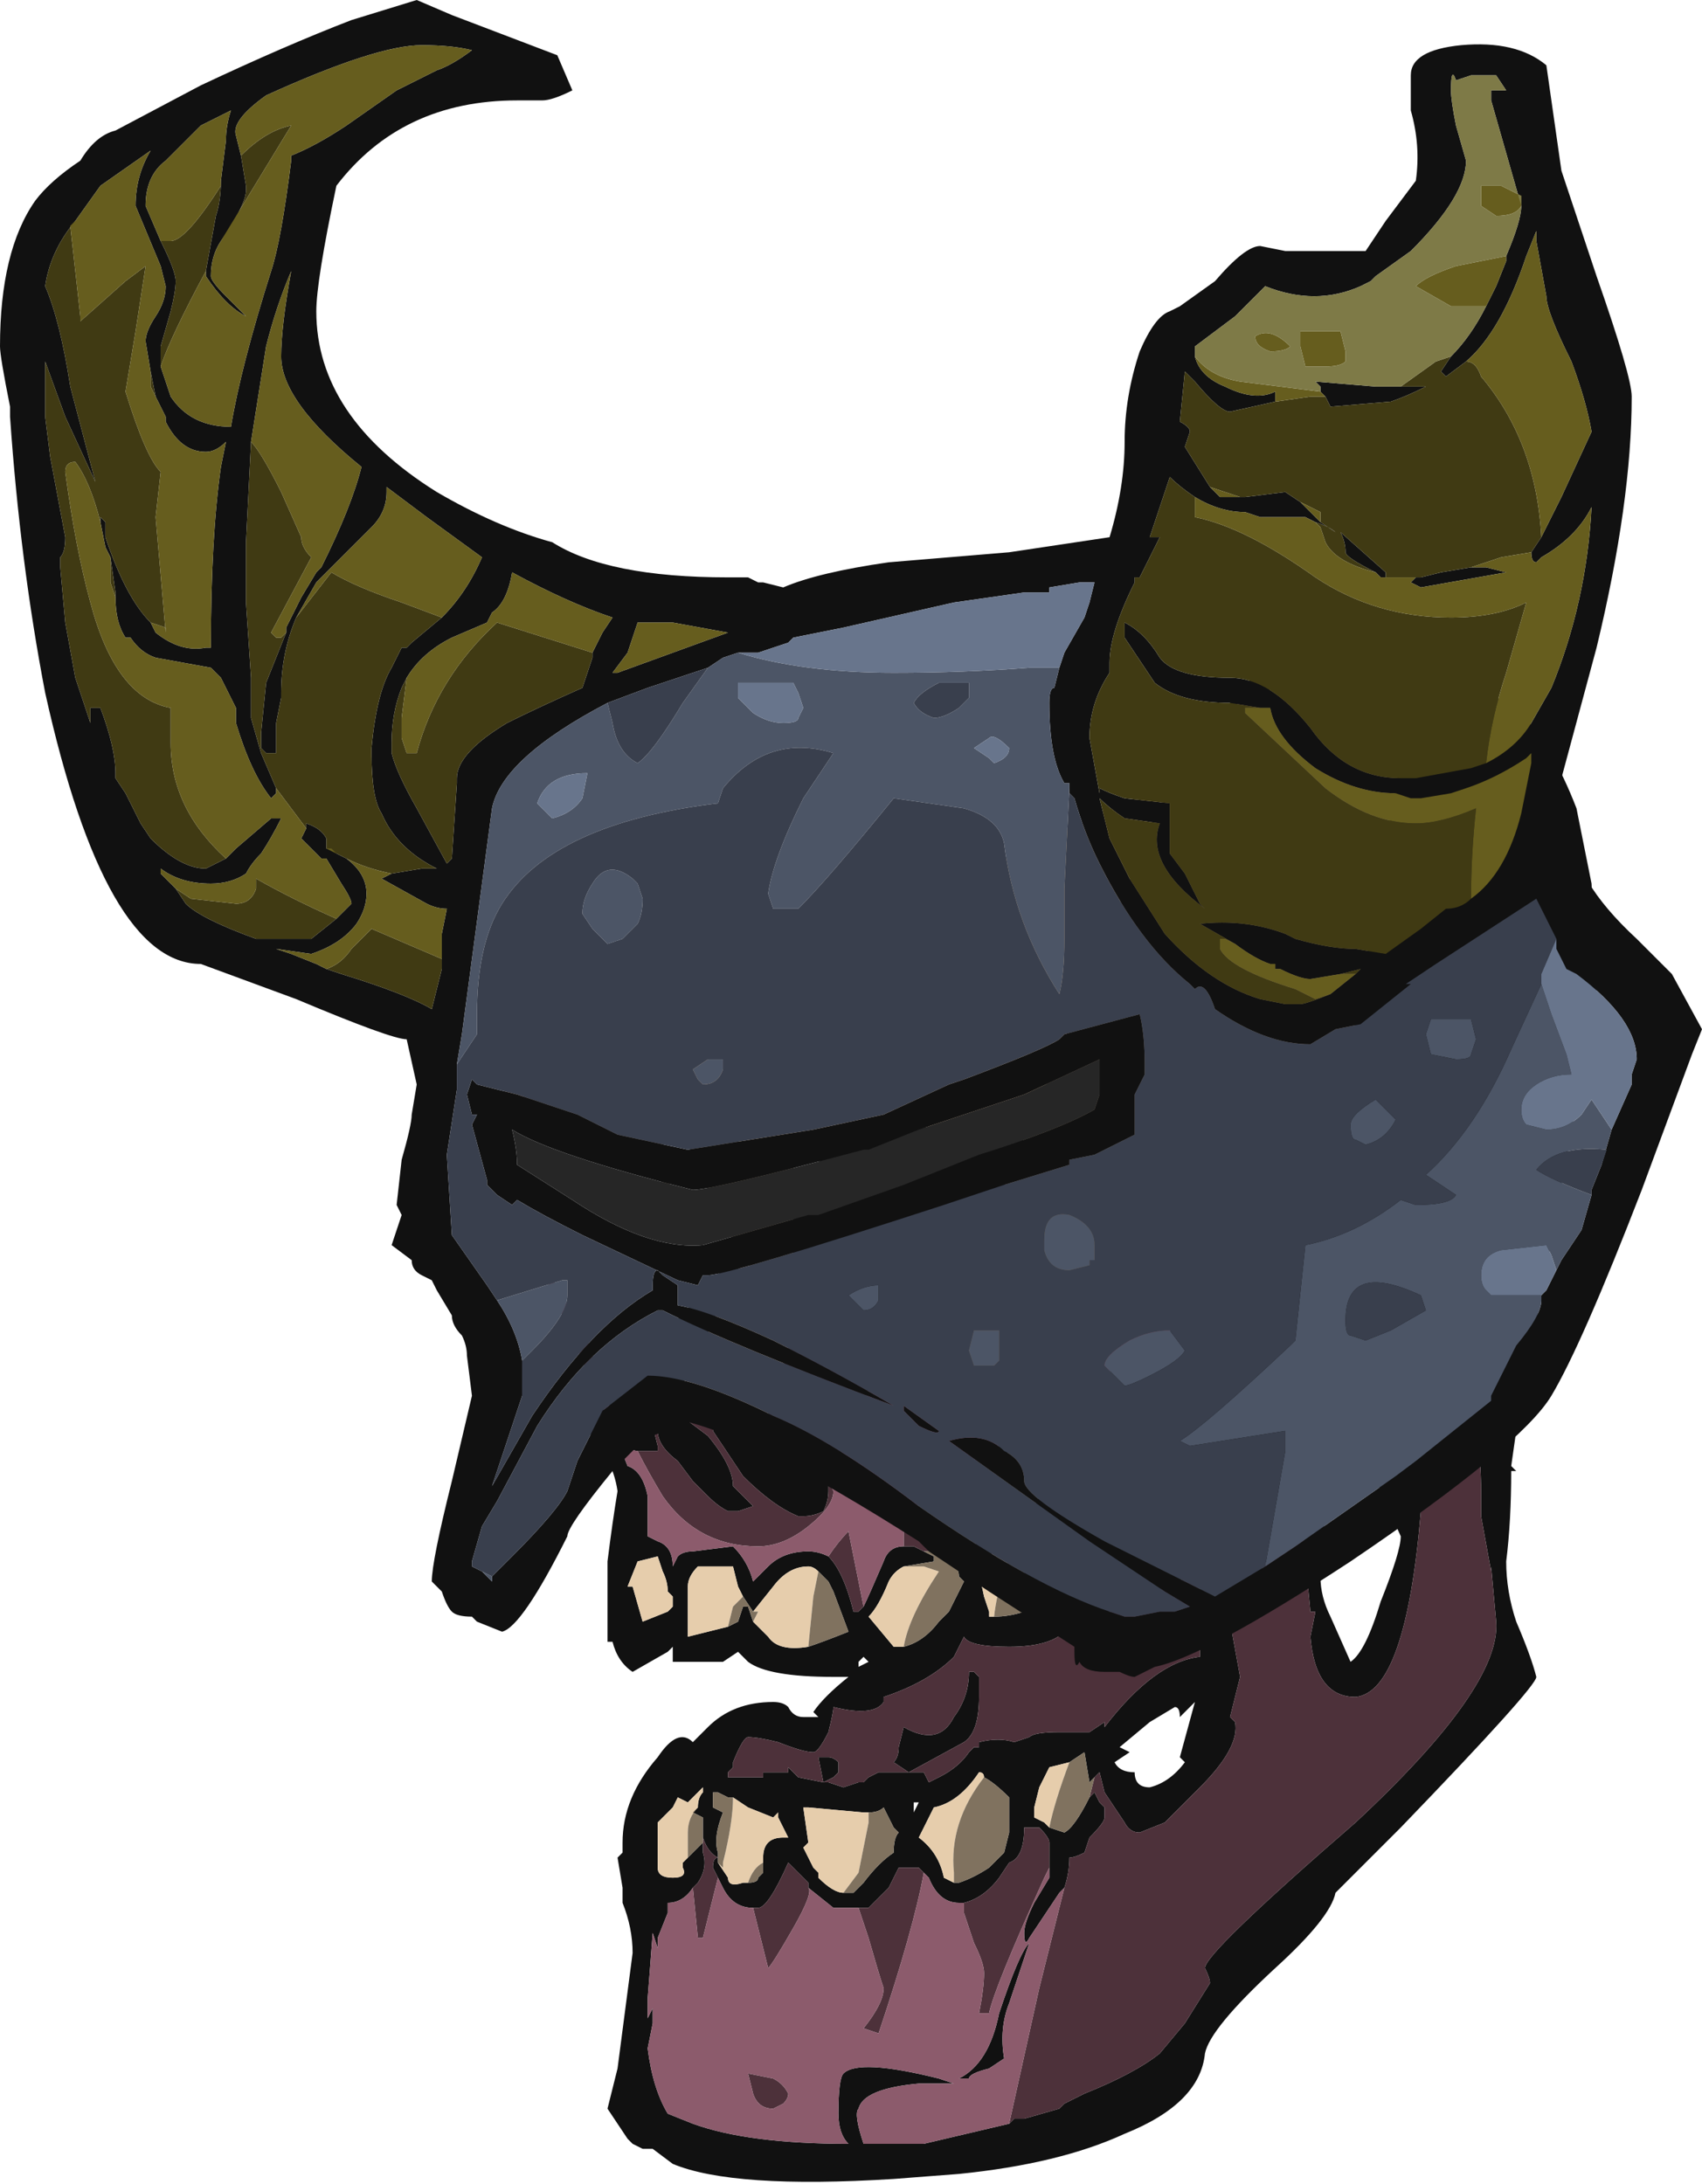<?xml version="1.0" encoding="UTF-8" standalone="no"?>
<svg xmlns:ffdec="https://www.free-decompiler.com/flash" xmlns:xlink="http://www.w3.org/1999/xlink" ffdec:objectType="frame" height="152.25px" width="118.65px" xmlns="http://www.w3.org/2000/svg">
  <g transform="matrix(1.0, 0.0, 0.0, 1.0, 77.7, 121.1)">
    <use ffdec:characterId="107" height="21.75" transform="matrix(7.0, 0.0, 0.0, 7.0, -77.7, -121.1)" width="16.95" xlink:href="#shape0"/>
  </g>
  <defs>
    <g id="shape0" transform="matrix(1.0, 0.0, 0.0, 1.0, 11.1, 17.3)">
      <path d="M3.0 -10.65 L-6.15 -6.4 -4.45 -5.5 -4.4 -5.55 -4.6 -6.25 -4.3 -6.0 -3.7 -4.75 -4.45 -3.2 Q-4.35 -3.2 -4.25 -3.15 L-4.05 -3.0 Q-3.8 -2.7 -3.8 -2.5 L-3.6 -2.3 -3.75 -2.25 -3.85 -2.25 Q-3.95 -2.3 -4.05 -2.4 L-4.2 -2.55 -4.35 -2.75 Q-4.55 -2.9 -4.55 -3.05 L-4.6 -3.1 -4.55 -2.9 -4.55 -2.85 -4.75 -2.85 Q-4.85 -2.85 -4.95 -3.05 L-5.25 -3.95 -5.85 -5.0 -4.95 -2.95 -4.85 -2.7 Q-4.7 -2.65 -4.65 -2.4 L-4.65 -2.0 -4.55 -1.95 Q-4.4 -1.9 -4.4 -1.7 L-4.35 -1.8 Q-4.3 -1.85 -4.2 -1.85 L-3.8 -1.9 Q-3.65 -1.75 -3.6 -1.55 L-3.45 -1.7 Q-3.3 -1.85 -3.05 -1.85 -2.95 -1.85 -2.85 -1.8 -2.7 -1.65 -2.6 -1.25 L-2.55 -1.25 -2.5 -1.3 Q-2.45 -1.4 -2.3 -1.75 -2.25 -1.9 -2.1 -1.9 L-2.0 -1.9 -1.9 -1.85 -1.8 -1.8 -1.8 -1.75 -2.1 -1.7 Q-2.2 -1.65 -2.25 -1.55 -2.35 -1.3 -2.45 -1.2 L-2.2 -0.9 -2.1 -0.9 Q-1.9 -0.95 -1.75 -1.15 L-1.65 -1.25 -1.5 -1.55 -1.55 -1.6 Q-1.55 -1.7 -1.65 -1.75 L-0.9 -2.25 -0.85 -2.2 -0.5 -2.9 -0.55 -2.9 -1.3 -2.8 2.05 -5.05 3.0 -10.65 M-3.2 -5.85 L-0.85 -6.25 -0.55 -6.45 0.75 -10.0 -1.85 -3.65 -2.25 -3.9 -3.15 -4.2 -3.2 -4.35 -3.2 -5.85 M0.8 -10.1 L2.05 -10.65 0.8 -10.1 M2.0 -11.25 L4.0 -10.25 Q4.35 -9.9 4.6 -9.25 L4.75 -8.5 4.8 -7.4 4.0 -3.05 3.95 -2.7 4.0 -2.65 3.95 -2.65 Q3.95 -2.15 3.9 -1.75 3.9 -1.45 4.0 -1.15 4.15 -0.8 4.2 -0.6 4.2 -0.5 2.85 0.9 L2.2 1.55 Q2.15 1.8 1.6 2.3 0.95 2.9 0.9 3.15 0.85 3.65 0.1 3.95 -0.55 4.25 -1.55 4.35 L-2.2 4.4 Q-3.8 4.5 -4.4 4.25 L-4.6 4.1 -4.7 4.1 -4.8 4.05 -4.85 4.0 -5.05 3.7 -4.95 3.3 -4.8 2.15 Q-4.8 1.9 -4.9 1.65 L-4.9 1.5 -4.95 1.2 -4.9 1.15 -4.9 1.05 Q-4.9 0.6 -4.55 0.2 -4.35 -0.1 -4.2 0.05 L-4.05 -0.1 Q-3.8 -0.35 -3.4 -0.35 -3.3 -0.35 -3.25 -0.3 -3.2 -0.2 -3.1 -0.2 L-2.95 -0.2 -3.0 -0.25 Q-2.9 -0.4 -2.65 -0.6 L-2.8 -0.6 Q-3.45 -0.6 -3.65 -0.75 L-3.75 -0.85 -3.9 -0.75 -4.4 -0.75 -4.4 -0.9 -4.45 -0.85 -4.8 -0.65 Q-4.95 -0.75 -5.0 -0.95 L-5.05 -0.95 -5.05 -1.75 Q-5.0 -2.15 -4.95 -2.45 -5.0 -2.8 -5.3 -3.1 L2.0 -11.25 M-1.45 -3.45 L1.15 -4.6 -1.45 -3.45 M-1.05 3.85 L-1.0 3.8 -0.9 3.8 -0.55 3.7 -0.5 3.65 -0.3 3.55 Q0.2 3.35 0.45 3.15 L0.7 2.85 0.95 2.45 Q0.95 2.4 0.9 2.3 0.9 2.15 2.4 0.85 3.85 -0.5 3.8 -1.15 L3.75 -1.7 3.75 -1.65 3.65 -2.2 3.65 -2.45 Q3.65 -2.75 3.6 -3.15 L3.05 -2.25 Q2.9 -0.45 2.4 -0.4 2.0 -0.4 1.95 -1.0 L2.0 -1.25 1.95 -1.25 1.85 -2.3 1.15 -1.15 1.25 -0.6 1.15 -0.2 1.2 -0.15 Q1.25 0.1 0.85 0.5 L0.5 0.85 0.25 0.95 Q0.15 0.95 0.1 0.85 L-0.1 0.55 -0.15 0.35 -0.2 0.4 -0.25 0.45 -0.3 0.15 -0.45 0.25 -0.65 0.3 -0.75 0.5 -0.8 0.7 -0.8 0.8 -0.7 0.85 -0.65 0.9 -0.5 0.95 Q-0.4 0.9 -0.25 0.6 L-0.2 0.55 -0.15 0.65 -0.1 0.7 -0.1 0.8 Q-0.1 0.85 -0.25 1.0 L-0.3 1.15 Q-0.4 1.2 -0.45 1.2 -0.45 1.35 -0.5 1.5 L-0.55 1.55 -0.85 2.0 Q-0.9 2.1 -0.9 1.95 -0.9 1.85 -0.8 1.65 L-0.65 1.4 -0.65 1.3 -0.65 1.05 Q-0.65 1.0 -0.75 0.9 L-0.9 0.9 Q-0.9 1.2 -1.05 1.25 L-1.15 1.4 Q-1.3 1.6 -1.5 1.65 L-1.55 1.65 Q-1.75 1.65 -1.85 1.4 L-1.9 1.35 -1.95 1.3 -2.15 1.3 -2.25 1.5 -2.45 1.7 -2.55 1.7 -2.8 1.7 -3.05 1.5 -3.05 1.45 -3.25 1.25 Q-3.45 1.7 -3.55 1.7 L-3.6 1.7 Q-3.8 1.7 -3.9 1.5 L-3.95 1.4 -4.0 1.3 Q-4.0 1.2 -3.95 1.2 L-3.95 1.25 -3.85 1.4 Q-3.85 1.5 -3.7 1.45 L-3.65 1.45 Q-3.55 1.45 -3.55 1.4 L-3.5 1.35 -3.5 1.25 -3.5 1.2 Q-3.5 1.0 -3.3 1.0 L-3.25 1.0 -3.35 0.8 -3.35 0.75 -3.4 0.8 -3.65 0.7 -3.8 0.6 -3.85 0.6 -3.95 0.55 -4.0 0.55 -4.0 0.7 -3.9 0.75 Q-4.0 1.0 -3.95 1.15 L-3.95 1.2 Q-4.05 1.15 -4.1 1.0 L-4.1 0.8 -4.2 0.75 -4.15 0.7 Q-4.15 0.6 -4.1 0.55 L-4.1 0.5 -4.25 0.65 -4.35 0.6 -4.4 0.7 -4.55 0.85 -4.55 1.3 Q-4.55 1.4 -4.4 1.4 -4.25 1.4 -4.3 1.3 L-4.3 1.25 -4.25 1.2 -4.1 1.05 -4.1 1.15 Q-4.05 1.3 -4.15 1.45 L-4.2 1.5 Q-4.3 1.65 -4.45 1.65 L-4.45 1.75 -4.55 2.0 -4.55 2.1 -4.6 1.95 -4.65 2.6 -4.65 2.8 -4.6 2.7 -4.6 2.85 -4.65 3.1 Q-4.6 3.5 -4.45 3.75 L-4.2 3.85 Q-3.65 4.05 -2.65 4.05 -2.75 3.95 -2.75 3.75 -2.75 3.4 -2.7 3.35 -2.55 3.2 -1.75 3.4 L-1.6 3.45 -1.95 3.45 Q-2.5 3.5 -2.55 3.7 -2.6 3.75 -2.5 4.05 L-1.9 4.05 -1.05 3.85 M2.2 -3.55 L2.05 -1.6 Q2.05 -1.4 2.15 -1.2 L2.35 -0.75 Q2.5 -0.85 2.65 -1.35 2.85 -1.85 2.85 -2.0 L2.65 -2.45 2.2 -3.55 M-3.15 0.4 L-2.9 0.45 -2.95 0.2 -2.85 0.2 Q-2.8 0.2 -2.75 0.25 L-2.75 0.35 -2.8 0.4 -2.9 0.45 -2.85 0.45 -2.7 0.5 -2.55 0.45 -2.5 0.45 -2.45 0.4 -2.35 0.35 -2.15 0.35 -1.9 0.35 -1.85 0.45 -1.75 0.4 Q-1.55 0.3 -1.45 0.15 L-1.4 0.1 -1.35 0.1 -1.35 0.05 Q-1.15 0.0 -1.0 0.05 L-0.85 0.0 Q-0.8 -0.05 -0.55 -0.05 L-0.25 -0.05 -0.1 -0.15 -0.1 -0.1 Q0.4 -0.75 0.85 -0.8 L0.85 -1.65 -0.5 -1.05 Q-0.65 -0.9 -1.05 -0.9 -1.45 -0.9 -1.5 -1.0 L-1.6 -0.8 Q-1.85 -0.55 -2.3 -0.4 L-2.3 -0.35 Q-2.4 -0.2 -2.8 -0.3 -2.8 -0.25 -2.85 -0.05 -2.95 0.15 -3.0 0.15 -3.1 0.15 -3.35 0.05 -3.55 0.0 -3.65 0.0 -3.7 0.0 -3.8 0.25 L-3.8 0.3 -3.85 0.35 -3.85 0.4 -3.5 0.4 -3.5 0.35 -3.25 0.35 -3.25 0.3 -3.15 0.4 M0.6 -0.3 L0.35 -0.15 0.05 0.1 0.15 0.15 0.0 0.25 Q0.05 0.35 0.2 0.35 0.2 0.5 0.35 0.5 0.55 0.45 0.7 0.25 L0.65 0.2 0.8 -0.35 0.65 -0.2 Q0.65 -0.3 0.6 -0.3 M-3.5 -3.05 L-2.85 -2.5 -2.85 -2.45 Q-2.85 -2.35 -2.9 -2.25 -3.0 -2.2 -3.1 -2.2 L-3.15 -2.2 Q-3.4 -2.3 -3.7 -2.6 L-4.0 -3.05 -3.95 -3.15 -3.9 -3.2 -3.5 -3.05 M-4.75 -1.75 L-4.85 -1.5 -4.8 -1.5 -4.7 -1.15 -4.45 -1.25 -4.4 -1.3 -4.4 -1.4 -4.45 -1.45 Q-4.45 -1.55 -4.5 -1.65 L-4.55 -1.8 -4.75 -1.75 M-3.05 -0.9 Q-2.9 -0.95 -2.65 -1.05 L-2.8 -1.45 -2.85 -1.55 -2.95 -1.65 Q-3.0 -1.7 -3.05 -1.7 -3.25 -1.7 -3.4 -1.5 L-3.6 -1.25 -3.7 -1.4 -3.75 -1.5 -3.8 -1.7 -4.15 -1.7 Q-4.25 -1.6 -4.25 -1.5 L-4.25 -1.0 -3.85 -1.1 -3.75 -1.15 -3.7 -1.3 -3.65 -1.3 -3.6 -1.15 -3.45 -1.0 Q-3.35 -0.85 -3.05 -0.9 M-0.9 -2.05 L-1.4 -1.7 Q-1.35 -1.65 -1.3 -1.4 L-1.25 -1.25 -1.25 -1.2 -1.2 -1.2 Q-1.05 -1.2 -0.9 -1.25 L-0.9 -2.05 M-2.5 -0.8 L-2.55 -0.75 -2.55 -0.7 -2.45 -0.75 -2.5 -0.8 M-1.45 -0.65 L-1.4 -0.65 -1.35 -0.6 -1.35 -0.4 Q-1.35 -0.05 -1.5 0.05 L-2.05 0.35 -2.2 0.25 Q-2.15 0.2 -2.15 0.1 L-2.1 -0.1 Q-1.75 0.1 -1.6 -0.2 -1.45 -0.4 -1.45 -0.65 M-1.3 0.4 Q-1.3 0.35 -1.35 0.35 -1.55 0.65 -1.8 0.7 L-1.95 1.0 Q-1.75 1.15 -1.7 1.4 L-1.6 1.45 -1.55 1.45 Q-1.4 1.4 -1.25 1.3 L-1.1 1.15 -1.05 0.95 Q-1.05 0.9 -1.05 0.8 L-1.05 0.6 Q-1.2 0.45 -1.3 0.4 M-1.95 0.65 L-2.0 0.65 -2.0 0.75 -1.95 0.65 M-2.7 1.55 L-2.6 1.55 -2.5 1.45 Q-2.35 1.25 -2.2 1.15 -2.2 1.0 -2.15 0.95 L-2.2 0.9 -2.3 0.7 Q-2.35 0.75 -2.45 0.75 L-2.5 0.75 -3.05 0.7 -3.1 0.7 -3.05 1.05 -3.1 1.1 -3.0 1.3 -2.95 1.35 -2.95 1.4 Q-2.8 1.55 -2.7 1.55 M-1.55 3.4 Q-1.25 3.25 -1.15 2.75 -0.95 2.15 -0.85 2.05 L-1.05 2.65 Q-1.15 2.9 -1.1 3.2 L-1.25 3.3 Q-1.45 3.35 -1.45 3.4 L-1.55 3.4 M-3.25 0.75 L-3.25 0.7 -3.25 0.75 M-3.25 0.5 L-3.25 0.5" fill="#111111" fill-rule="evenodd" stroke="none"/>
      <path d="M-1.9 -1.85 L-2.0 -1.9 -2.1 -1.9 -2.1 -2.2 -1.7 -1.85 -1.9 -1.85 M-2.5 -1.3 L-2.55 -1.25 -2.6 -1.25 Q-2.7 -1.65 -2.85 -1.8 -2.75 -1.95 -2.65 -2.05 L-2.5 -1.3 M-4.75 -2.85 L-4.55 -2.85 -4.55 -2.9 -4.6 -3.1 -4.55 -3.05 Q-4.55 -2.9 -4.35 -2.75 L-4.2 -2.55 -4.05 -2.4 Q-3.95 -2.3 -3.85 -2.25 L-3.75 -2.25 -3.6 -2.3 -3.8 -2.5 Q-3.8 -2.7 -4.05 -3.0 L-4.25 -3.15 Q-4.15 -3.2 -4.0 -3.2 L-3.9 -3.2 -3.95 -3.15 -4.0 -3.05 -3.7 -2.6 Q-3.4 -2.3 -3.15 -2.2 L-3.1 -2.2 Q-3.0 -2.2 -2.9 -2.25 -2.85 -2.35 -2.85 -2.45 L-2.85 -2.5 -3.5 -3.05 -3.15 -4.2 -2.25 -3.9 -2.85 -2.55 -2.8 -2.45 Q-2.8 -2.3 -3.05 -2.1 -3.3 -1.9 -3.55 -1.9 -4.15 -1.9 -4.5 -2.4 -4.65 -2.65 -4.75 -2.85 M-0.2 0.4 L-0.15 0.35 -0.1 0.55 0.1 0.85 Q0.15 0.95 0.25 0.95 L0.5 0.85 0.85 0.5 Q1.25 0.1 1.2 -0.15 L1.15 -0.2 1.25 -0.6 1.15 -1.15 1.85 -2.3 1.95 -1.25 2.0 -1.25 1.95 -1.0 Q2.0 -0.4 2.4 -0.4 2.9 -0.45 3.05 -2.25 L3.6 -3.15 Q3.65 -2.75 3.65 -2.45 L3.65 -2.2 3.75 -1.65 3.75 -1.7 3.8 -1.15 Q3.85 -0.5 2.4 0.85 0.9 2.15 0.9 2.3 0.95 2.4 0.95 2.45 L0.7 2.85 0.45 3.15 Q0.2 3.35 -0.3 3.55 L-0.5 3.65 -0.55 3.7 -0.9 3.8 -1.0 3.8 -1.05 3.85 -0.75 2.5 -0.5 1.5 Q-0.45 1.35 -0.45 1.2 -0.4 1.2 -0.3 1.15 L-0.25 1.0 Q-0.1 0.85 -0.1 0.8 L-0.1 0.7 -0.15 0.65 -0.2 0.55 -0.25 0.6 -0.2 0.4 M-4.2 1.5 L-4.15 1.45 Q-4.05 1.3 -4.1 1.15 L-4.1 1.05 -4.1 1.0 Q-4.05 1.15 -3.95 1.2 -4.0 1.2 -4.0 1.3 L-3.95 1.4 -4.1 2.0 -4.15 2.0 -4.2 1.5 M-3.95 1.25 L-3.95 1.2 -3.95 1.25 M-3.6 1.7 L-3.55 1.7 Q-3.45 1.7 -3.25 1.25 L-3.05 1.45 -3.05 1.5 Q-3.0 1.55 -3.2 1.9 -3.4 2.25 -3.45 2.3 L-3.6 1.7 M-2.55 1.7 L-2.45 1.7 -2.25 1.5 -2.15 1.3 -1.95 1.3 -1.9 1.35 Q-2.0 1.9 -2.35 2.95 L-2.5 2.9 Q-2.3 2.65 -2.3 2.5 -2.35 2.35 -2.45 2.0 L-2.55 1.7 M-1.5 1.65 Q-1.3 1.6 -1.15 1.4 L-1.05 1.25 Q-0.9 1.2 -0.9 0.9 L-0.75 0.9 Q-0.65 1.0 -0.65 1.05 L-0.65 1.3 -0.7 1.4 Q-1.2 2.5 -1.25 2.75 L-1.35 2.75 Q-1.3 2.5 -1.3 2.35 -1.3 2.25 -1.4 2.05 L-1.5 1.75 -1.5 1.65 M-3.15 0.4 L-3.25 0.3 -3.25 0.35 -3.5 0.35 -3.5 0.4 -3.85 0.4 -3.85 0.35 -3.8 0.3 -3.8 0.25 Q-3.7 0.0 -3.65 0.0 -3.55 0.0 -3.35 0.05 -3.1 0.15 -3.0 0.15 -2.95 0.15 -2.85 -0.05 -2.8 -0.25 -2.8 -0.3 -2.4 -0.2 -2.3 -0.35 L-2.3 -0.4 Q-1.85 -0.55 -1.6 -0.8 L-1.5 -1.0 Q-1.45 -0.9 -1.05 -0.9 -0.65 -0.9 -0.5 -1.05 L0.85 -1.65 0.85 -0.8 Q0.4 -0.75 -0.1 -0.1 L-0.1 -0.15 -0.25 -0.05 -0.55 -0.05 Q-0.8 -0.05 -0.85 0.0 L-1.0 0.05 Q-1.15 0.0 -1.35 0.05 L-1.35 0.1 -1.4 0.1 -1.45 0.15 Q-1.55 0.3 -1.75 0.4 L-1.85 0.45 -1.9 0.35 -2.15 0.35 -2.35 0.35 -2.45 0.4 -2.5 0.45 -2.55 0.45 -2.7 0.5 -2.85 0.45 -2.9 0.45 -2.8 0.4 -2.75 0.35 -2.75 0.25 Q-2.8 0.2 -2.85 0.2 L-2.95 0.2 -2.9 0.45 -3.15 0.4 M-1.45 -0.65 Q-1.45 -0.4 -1.6 -0.2 -1.75 0.1 -2.1 -0.1 L-2.15 0.1 Q-2.15 0.2 -2.2 0.25 L-2.05 0.35 -1.5 0.05 Q-1.35 -0.05 -1.35 -0.4 L-1.35 -0.6 -1.4 -0.65 -1.45 -0.65 M-3.4 3.4 Q-3.3 3.45 -3.25 3.55 -3.25 3.6 -3.3 3.65 L-3.4 3.7 Q-3.55 3.7 -3.6 3.55 L-3.65 3.35 -3.4 3.4" fill="#4d313a" fill-rule="evenodd" stroke="none"/>
      <path d="M2.05 -5.05 L-1.3 -2.8 -2.1 -2.2 -2.1 -1.9 Q-2.25 -1.9 -2.3 -1.75 -2.45 -1.4 -2.5 -1.3 L-2.65 -2.05 Q-2.75 -1.95 -2.85 -1.8 -2.95 -1.85 -3.05 -1.85 -3.3 -1.85 -3.45 -1.7 L-3.6 -1.55 Q-3.65 -1.75 -3.8 -1.9 L-4.2 -1.85 Q-4.3 -1.85 -4.35 -1.8 L-4.4 -1.7 Q-4.4 -1.9 -4.55 -1.95 L-4.65 -2.0 -4.65 -2.4 Q-4.7 -2.65 -4.85 -2.7 L-4.95 -2.95 -5.85 -5.0 -5.25 -3.95 -4.95 -3.05 Q-4.85 -2.85 -4.75 -2.85 -4.65 -2.65 -4.5 -2.4 -4.15 -1.9 -3.55 -1.9 -3.3 -1.9 -3.05 -2.1 -2.8 -2.3 -2.8 -2.45 L-2.85 -2.55 -2.25 -3.9 -1.85 -3.65 -1.45 -3.45 1.15 -4.6 2.05 -5.05 M-0.5 1.5 L-0.75 2.5 -1.05 3.85 -1.9 4.05 -2.5 4.05 Q-2.6 3.75 -2.55 3.7 -2.5 3.5 -1.95 3.45 L-1.6 3.45 -1.75 3.4 Q-2.55 3.2 -2.7 3.35 -2.75 3.4 -2.75 3.75 -2.75 3.95 -2.65 4.05 -3.65 4.05 -4.2 3.85 L-4.45 3.75 Q-4.6 3.5 -4.65 3.1 L-4.6 2.85 -4.6 2.7 -4.65 2.8 -4.65 2.6 -4.6 1.95 -4.55 2.1 -4.55 2.0 -4.45 1.75 -4.45 1.65 Q-4.3 1.65 -4.2 1.5 L-4.15 2.0 -4.1 2.0 -3.95 1.4 -3.9 1.5 Q-3.8 1.7 -3.6 1.7 L-3.45 2.3 Q-3.4 2.25 -3.2 1.9 -3.0 1.55 -3.05 1.5 L-2.8 1.7 -2.55 1.7 -2.45 2.0 Q-2.35 2.35 -2.3 2.5 -2.3 2.65 -2.5 2.9 L-2.35 2.95 Q-2.0 1.9 -1.9 1.35 L-1.85 1.4 Q-1.75 1.65 -1.55 1.65 L-1.5 1.65 -1.5 1.75 -1.4 2.05 Q-1.3 2.25 -1.3 2.35 -1.3 2.5 -1.35 2.75 L-1.25 2.75 Q-1.2 2.5 -0.7 1.4 L-0.65 1.3 -0.65 1.4 -0.8 1.65 Q-0.9 1.85 -0.9 1.95 -0.9 2.1 -0.85 2.0 L-0.55 1.55 -0.5 1.5 M-1.55 3.4 L-1.45 3.4 Q-1.45 3.35 -1.25 3.3 L-1.1 3.2 Q-1.15 2.9 -1.05 2.65 L-0.85 2.05 Q-0.95 2.15 -1.15 2.75 -1.25 3.25 -1.55 3.4 M-3.4 3.4 L-3.65 3.35 -3.6 3.55 Q-3.55 3.7 -3.4 3.7 L-3.3 3.65 Q-3.25 3.6 -3.25 3.55 -3.3 3.45 -3.4 3.4" fill="#8c5b6c" fill-rule="evenodd" stroke="none"/>
      <path d="M-6.15 -6.4 L3.0 -10.65 2.05 -10.65 0.8 -10.1 0.75 -10.0 -0.55 -6.45 -0.85 -6.25 -3.2 -5.85 -4.3 -6.0 -4.6 -6.25 -6.15 -6.4 M-0.55 -2.9 L-0.5 -2.9 -0.55 -2.9 M-0.85 -2.2 L-0.9 -2.25 -0.85 -2.2 M-2.1 -0.9 L-2.2 -0.9 -2.45 -1.2 Q-2.35 -1.3 -2.25 -1.55 -2.2 -1.65 -2.1 -1.7 L-1.9 -1.7 -1.75 -1.65 Q-2.05 -1.2 -2.1 -0.9 M-4.25 -3.15 Q-4.35 -3.2 -4.45 -3.2 L-3.7 -4.75 -3.2 -4.35 -3.15 -4.2 -3.5 -3.05 -3.9 -3.2 -4.0 -3.2 Q-4.15 -3.2 -4.25 -3.15 M-4.25 1.2 L-4.3 1.25 -4.3 1.3 Q-4.25 1.4 -4.4 1.4 -4.55 1.4 -4.55 1.3 L-4.55 0.85 -4.4 0.7 -4.35 0.6 -4.25 0.65 -4.1 0.5 -4.1 0.55 Q-4.15 0.6 -4.15 0.7 -4.25 0.8 -4.25 0.95 L-4.25 1.2 M-3.8 0.6 L-3.65 0.7 -3.4 0.8 -3.35 0.75 -3.35 0.8 -3.25 1.0 -3.3 1.0 Q-3.5 1.0 -3.5 1.2 L-3.5 1.25 Q-3.6 1.3 -3.65 1.45 L-3.7 1.45 Q-3.85 1.5 -3.85 1.4 L-3.95 1.25 -3.9 1.3 -3.9 1.25 Q-3.8 0.85 -3.8 0.6 M-4.45 -5.5 L-4.4 -5.55 -4.45 -5.5 M-4.75 -1.75 L-4.55 -1.8 -4.5 -1.65 Q-4.45 -1.55 -4.45 -1.45 L-4.4 -1.4 -4.4 -1.3 -4.45 -1.25 -4.7 -1.15 -4.8 -1.5 -4.85 -1.5 -4.75 -1.75 M-2.95 -1.65 L-3.0 -1.4 -3.05 -0.9 Q-3.35 -0.85 -3.45 -1.0 L-3.6 -1.15 -3.55 -1.25 -3.6 -1.25 -3.4 -1.5 Q-3.25 -1.7 -3.05 -1.7 -3.0 -1.7 -2.95 -1.65 M-3.85 -1.1 L-4.25 -1.0 -4.25 -1.5 Q-4.25 -1.6 -4.15 -1.7 L-3.8 -1.7 -3.75 -1.5 -3.7 -1.4 -3.8 -1.3 -3.85 -1.1 M-1.2 -1.2 L-1.25 -1.2 -1.25 -1.25 -1.3 -1.4 Q-1.35 -1.65 -1.4 -1.7 L-0.9 -2.05 Q-1.15 -1.65 -1.2 -1.2 M-0.65 0.9 L-0.7 0.85 -0.8 0.8 -0.8 0.7 -0.75 0.5 -0.65 0.3 -0.45 0.25 Q-0.6 0.65 -0.65 0.9 M-1.6 1.45 L-1.7 1.4 Q-1.75 1.15 -1.95 1.0 L-1.8 0.7 Q-1.55 0.65 -1.35 0.35 -1.3 0.35 -1.3 0.4 -1.65 0.85 -1.6 1.35 L-1.6 1.45 M-2.45 0.75 L-2.45 0.85 -2.55 1.35 -2.7 1.55 Q-2.8 1.55 -2.95 1.4 L-2.95 1.35 -3.0 1.3 -3.1 1.1 -3.05 1.05 -3.1 0.7 -3.05 0.7 -2.5 0.75 -2.45 0.75" fill="#e6cdac" fill-rule="evenodd" stroke="none"/>
      <path d="M-6.15 -6.4 L-4.6 -6.25 -4.4 -5.55 -4.45 -5.5 -6.15 -6.4 M-4.3 -6.0 L-3.2 -5.85 -3.2 -4.35 -3.7 -4.75 -4.3 -6.0 M-0.85 -6.25 L-0.55 -6.45 -0.85 -6.25 M0.75 -10.0 L0.8 -10.1 2.05 -10.65 3.0 -10.65 2.05 -5.05 1.15 -4.6 -1.45 -3.45 -1.85 -3.65 0.75 -10.0 M-1.3 -2.8 L-0.55 -2.9 -0.5 -2.9 -0.85 -2.2 -0.9 -2.25 -1.65 -1.75 Q-1.55 -1.7 -1.55 -1.6 L-1.5 -1.55 -1.65 -1.25 -1.75 -1.15 Q-1.9 -0.95 -2.1 -0.9 -2.05 -1.2 -1.75 -1.65 L-1.9 -1.7 -2.1 -1.7 -1.8 -1.75 -1.8 -1.8 -1.9 -1.85 -1.7 -1.85 -2.1 -2.2 -1.3 -2.8 M-5.85 -5.0 L-5.25 -3.95 -5.85 -5.0 M-0.2 0.4 L-0.25 0.6 Q-0.4 0.9 -0.5 0.95 L-0.65 0.9 Q-0.6 0.65 -0.45 0.25 L-0.3 0.15 -0.25 0.45 -0.2 0.4 M-4.1 1.05 L-4.25 1.2 -4.25 0.95 Q-4.25 0.8 -4.15 0.7 L-4.2 0.75 -4.1 0.8 -4.1 1.0 -4.1 1.05 M-3.95 1.2 L-3.95 1.15 Q-4.0 1.0 -3.9 0.75 L-4.0 0.7 -4.0 0.55 -3.95 0.55 -3.85 0.6 -3.8 0.6 Q-3.8 0.85 -3.9 1.25 L-3.9 1.3 -3.95 1.25 -3.95 1.2 M-3.5 1.25 L-3.5 1.35 -3.55 1.4 Q-3.55 1.45 -3.65 1.45 -3.6 1.3 -3.5 1.25 M-2.95 -1.65 L-2.85 -1.55 -2.8 -1.45 -2.65 -1.05 Q-2.9 -0.95 -3.05 -0.9 L-3.0 -1.4 -2.95 -1.65 M-3.6 -1.15 L-3.65 -1.3 -3.7 -1.3 -3.75 -1.15 -3.85 -1.1 -3.8 -1.3 -3.7 -1.4 -3.6 -1.25 -3.55 -1.25 -3.6 -1.15 M-0.9 -2.05 L-0.9 -1.25 Q-1.05 -1.2 -1.2 -1.2 -1.15 -1.65 -0.9 -2.05 M-1.6 1.45 L-1.6 1.35 Q-1.65 0.85 -1.3 0.4 -1.2 0.45 -1.05 0.6 L-1.05 0.8 Q-1.05 0.9 -1.05 0.95 L-1.1 1.15 -1.25 1.3 Q-1.4 1.4 -1.55 1.45 L-1.6 1.45 M-2.45 0.75 Q-2.35 0.75 -2.3 0.7 L-2.2 0.9 -2.15 0.95 Q-2.2 1.0 -2.2 1.15 -2.35 1.25 -2.5 1.45 L-2.6 1.55 -2.7 1.55 -2.55 1.35 -2.45 0.85 -2.45 0.75 M-3.25 0.7 L-3.25 0.75 -3.25 0.7 M-3.25 0.5 L-3.25 0.5" fill="#80725f" fill-rule="evenodd" stroke="none"/>
      <path d="M1.45 -14.85 L1.7 -14.8 2.5 -14.8 2.7 -15.1 3.0 -15.5 Q3.05 -15.85 2.95 -16.2 L2.95 -16.55 Q2.95 -16.8 3.45 -16.85 4.0 -16.9 4.3 -16.65 L4.45 -15.6 4.8 -14.55 Q5.15 -13.55 5.15 -13.35 5.15 -12.3 4.8 -10.85 L4.45 -9.55 4.45 -9.3 4.55 -9.05 Q4.55 -8.55 5.2 -7.95 L5.55 -7.6 5.85 -7.05 5.75 -6.8 5.25 -5.45 Q4.65 -3.9 4.35 -3.4 4.05 -2.9 2.35 -1.75 0.9 -0.8 0.4 -0.7 L0.2 -0.6 Q0.15 -0.6 0.05 -0.65 L-0.1 -0.65 Q-0.3 -0.65 -0.35 -0.75 -0.4 -0.65 -0.4 -0.85 L-0.4 -0.9 -1.25 -1.45 -1.85 -1.85 -1.95 -1.95 Q-3.6 -3.0 -4.3 -3.15 L-4.4 -3.1 Q-4.55 -3.0 -4.65 -3.0 L-5.0 -2.65 Q-5.45 -2.1 -5.45 -2.0 -5.9 -1.1 -6.1 -1.05 L-6.35 -1.15 -6.4 -1.2 Q-6.55 -1.2 -6.6 -1.25 -6.65 -1.3 -6.7 -1.45 L-6.8 -1.55 Q-6.8 -1.75 -6.6 -2.55 L-6.4 -3.4 -6.45 -3.8 Q-6.45 -3.9 -6.5 -4.0 -6.6 -4.1 -6.6 -4.2 L-6.75 -4.45 -6.8 -4.55 -6.9 -4.6 Q-7.0 -4.65 -7.0 -4.75 L-7.2 -4.9 -7.1 -5.2 -7.15 -5.3 -7.1 -5.75 Q-7.0 -6.1 -7.0 -6.2 L-6.95 -6.5 -7.05 -6.95 Q-7.2 -6.95 -8.15 -7.35 L-9.1 -7.7 Q-10.05 -7.7 -10.65 -10.4 -10.9 -11.7 -11.0 -13.15 L-11.0 -13.25 Q-11.1 -13.75 -11.1 -13.85 -11.1 -14.8 -10.75 -15.3 -10.6 -15.5 -10.3 -15.7 -10.15 -15.95 -9.95 -16.0 L-9.1 -16.45 Q-8.25 -16.85 -7.6 -17.1 L-6.95 -17.3 -6.6 -17.15 -5.55 -16.75 -5.4 -16.4 Q-5.6 -16.3 -5.7 -16.3 L-5.95 -16.3 Q-7.1 -16.3 -7.75 -15.45 -7.95 -14.5 -7.95 -14.2 -7.95 -13.15 -6.75 -12.4 -6.15 -12.05 -5.6 -11.9 -5.05 -11.55 -3.85 -11.55 L-3.65 -11.55 -3.55 -11.5 -3.5 -11.5 -3.3 -11.45 Q-2.95 -11.6 -2.25 -11.7 L-1.05 -11.8 -0.05 -11.95 Q0.1 -12.45 0.1 -12.9 0.1 -13.35 0.25 -13.8 0.4 -14.15 0.55 -14.2 L0.65 -14.25 1.0 -14.5 Q1.3 -14.85 1.45 -14.85 M3.9 -14.75 Q4.05 -15.1 4.05 -15.25 L3.75 -16.3 3.75 -16.4 3.9 -16.4 3.8 -16.55 3.55 -16.55 3.4 -16.5 Q3.35 -16.65 3.35 -16.4 3.35 -16.3 3.4 -16.05 L3.5 -15.7 Q3.5 -15.35 2.95 -14.8 L2.6 -14.55 2.55 -14.5 2.45 -14.45 Q2.0 -14.25 1.5 -14.45 L1.2 -14.15 0.8 -13.85 0.8 -13.75 Q0.85 -13.55 1.1 -13.45 1.4 -13.3 1.6 -13.4 L1.6 -13.3 1.15 -13.2 Q1.05 -13.2 0.8 -13.5 L0.7 -13.6 0.65 -13.1 Q0.75 -13.05 0.75 -13.0 L0.7 -12.85 0.95 -12.45 1.05 -12.35 1.3 -12.35 1.7 -12.4 1.85 -12.3 2.05 -12.1 2.2 -12.0 Q2.15 -12.05 2.0 -12.1 L1.9 -12.15 1.45 -12.15 1.3 -12.2 Q1.05 -12.2 0.8 -12.35 0.65 -12.45 0.55 -12.55 L0.35 -11.95 0.45 -11.95 0.25 -11.55 0.2 -11.55 0.2 -11.5 Q-0.05 -11.0 -0.05 -10.7 L-0.05 -10.6 Q-0.25 -10.3 -0.25 -9.95 L-0.15 -9.4 -0.15 -9.45 Q-0.05 -9.4 0.1 -9.35 L0.55 -9.3 0.55 -8.8 0.7 -8.6 0.85 -8.3 0.9 -8.25 Q0.3 -8.7 0.45 -9.1 L0.1 -9.15 Q-0.05 -9.25 -0.15 -9.35 L-0.05 -8.95 0.15 -8.55 0.5 -8.0 Q0.95 -7.5 1.45 -7.35 L1.7 -7.3 1.85 -7.3 Q1.9 -7.3 2.15 -7.4 L2.4 -7.6 2.45 -7.65 2.25 -7.6 1.95 -7.55 Q1.85 -7.55 1.65 -7.65 L1.6 -7.65 1.6 -7.7 1.55 -7.7 Q1.4 -7.75 1.2 -7.9 L0.85 -8.1 Q1.3 -8.15 1.7 -8.0 L1.8 -7.95 Q2.15 -7.85 2.4 -7.85 L2.7 -7.8 3.05 -8.05 3.3 -8.25 Q3.45 -8.25 3.55 -8.35 3.9 -8.6 4.05 -9.2 L4.15 -9.7 4.15 -9.8 4.1 -9.75 Q3.8 -9.55 3.5 -9.45 L3.35 -9.4 3.05 -9.35 2.95 -9.35 2.8 -9.4 Q2.4 -9.4 2.0 -9.65 1.6 -9.95 1.55 -10.25 L1.5 -10.25 1.45 -10.25 1.15 -10.3 Q0.65 -10.3 0.4 -10.5 L0.1 -10.95 0.1 -11.1 Q0.3 -11.0 0.45 -10.75 0.6 -10.55 1.15 -10.55 1.55 -10.55 1.95 -10.05 2.3 -9.55 2.85 -9.55 L3.0 -9.55 3.55 -9.65 3.7 -9.7 Q4.0 -9.85 4.15 -10.1 L4.35 -10.45 Q4.7 -11.3 4.75 -12.25 4.6 -11.95 4.25 -11.75 L4.2 -11.7 Q4.15 -11.7 4.15 -11.8 L4.25 -11.95 4.45 -12.35 4.75 -13.0 Q4.7 -13.3 4.55 -13.7 4.3 -14.2 4.3 -14.35 L4.2 -14.9 4.2 -15.0 4.1 -14.75 Q3.85 -14.0 3.5 -13.7 L3.3 -13.55 3.25 -13.6 3.35 -13.75 Q3.55 -13.95 3.7 -14.25 L3.8 -14.45 3.9 -14.7 3.9 -14.75 M2.05 -13.45 L2.0 -13.5 2.6 -13.45 2.85 -13.45 3.1 -13.45 Q2.9 -13.35 2.75 -13.3 L2.15 -13.25 2.1 -13.35 2.05 -13.4 2.05 -13.45 M3.55 -11.65 L3.7 -11.65 3.9 -11.6 3.05 -11.45 2.95 -11.5 3.0 -11.55 3.05 -11.55 3.25 -11.6 3.55 -11.65 M2.7 -11.55 L2.65 -11.55 2.6 -11.6 Q2.3 -11.75 2.3 -11.8 2.3 -11.9 2.25 -12.0 L2.7 -11.6 2.7 -11.55 M4.4 -7.95 L4.2 -8.35 3.2 -7.7 2.9 -7.5 2.95 -7.5 2.45 -7.1 2.2 -7.05 1.95 -6.9 Q1.5 -6.9 1.0 -7.25 0.9 -7.55 0.8 -7.45 L0.75 -7.5 Q0.25 -7.9 -0.15 -8.7 -0.3 -9.0 -0.4 -9.35 L-0.45 -9.4 -0.45 -9.45 -0.45 -9.5 -0.5 -9.5 Q-0.65 -9.75 -0.65 -10.3 -0.65 -10.45 -0.6 -10.45 L-0.55 -10.65 -0.5 -10.8 -0.3 -11.15 -0.25 -11.3 -0.2 -11.5 -0.35 -11.5 -0.65 -11.45 -0.65 -11.4 -0.9 -11.4 -1.6 -11.3 -2.7 -11.05 -3.2 -10.95 -3.25 -10.9 -3.55 -10.8 -3.75 -10.8 -3.9 -10.75 -4.05 -10.65 -4.65 -10.45 -5.05 -10.3 Q-6.1 -9.75 -6.2 -9.25 L-6.5 -7.0 -6.55 -6.7 -6.55 -6.45 -6.65 -5.8 -6.6 -5.0 -6.25 -4.5 -6.15 -4.35 Q-5.95 -4.05 -5.9 -3.75 L-5.9 -3.4 -6.2 -2.5 -5.8 -3.2 Q-5.2 -4.1 -4.6 -4.45 L-4.6 -4.5 Q-4.6 -4.65 -4.55 -4.65 L-4.5 -4.6 -4.35 -4.5 -4.35 -4.3 Q-4.05 -4.25 -3.4 -3.95 -2.8 -3.65 -2.2 -3.3 -3.8 -3.9 -4.5 -4.25 L-4.55 -4.25 Q-5.25 -3.9 -5.75 -3.1 L-6.15 -2.35 -6.3 -2.1 -6.4 -1.75 -6.4 -1.7 -6.3 -1.65 -6.2 -1.55 -6.2 -1.6 -6.0 -1.8 Q-5.55 -2.25 -5.45 -2.45 L-5.35 -2.75 -5.1 -3.25 -4.65 -3.6 Q-4.2 -3.6 -3.4 -3.2 -2.8 -2.95 -1.95 -2.3 -0.8 -1.5 -0.05 -1.25 L0.1 -1.2 0.2 -1.2 0.45 -1.25 0.6 -1.25 0.75 -1.3 0.5 -1.45 Q0.2 -1.65 -0.25 -1.95 L-1.65 -2.95 Q-1.3 -3.05 -1.1 -2.85 -0.9 -2.75 -0.9 -2.55 -0.9 -2.4 -0.1 -1.95 L0.5 -1.65 Q0.8 -1.5 1.0 -1.4 L1.5 -1.7 1.8 -1.9 2.8 -2.6 3.0 -2.75 3.75 -3.35 3.75 -3.4 4.0 -3.9 Q4.25 -4.2 4.25 -4.35 L4.25 -4.4 4.3 -4.45 4.35 -4.55 4.45 -4.75 4.65 -5.05 4.75 -5.4 4.75 -5.45 4.85 -5.7 4.95 -6.05 5.15 -6.5 5.15 -6.6 5.2 -6.75 Q5.2 -7.15 4.6 -7.6 L4.5 -7.65 4.4 -7.85 4.4 -7.95 M0.3 -6.65 L0.3 -6.6 0.2 -6.4 0.2 -6.0 -0.2 -5.8 -0.45 -5.75 -0.45 -5.7 -1.1 -5.5 -1.7 -5.3 Q-3.85 -4.6 -4.05 -4.6 L-4.1 -4.6 -4.15 -4.5 -4.35 -4.55 -5.3 -5.0 Q-5.7 -5.2 -5.95 -5.35 L-6.0 -5.3 -6.15 -5.4 -6.25 -5.5 -6.25 -5.55 -6.4 -6.1 -6.35 -6.2 -6.4 -6.2 -6.45 -6.4 -6.4 -6.55 -6.35 -6.5 -5.95 -6.4 -5.35 -6.2 -4.95 -6.0 -4.25 -5.85 -3.0 -6.05 -2.3 -6.2 -1.65 -6.5 -1.5 -6.55 Q-0.7 -6.85 -0.55 -6.95 L-0.5 -7.0 0.25 -7.2 Q0.3 -7.0 0.3 -6.7 L0.3 -6.65 M-8.9 -15.5 L-8.85 -15.9 Q-8.85 -16.05 -8.8 -16.2 L-9.1 -16.05 Q-9.25 -15.9 -9.45 -15.7 -9.65 -15.55 -9.65 -15.25 L-9.5 -14.9 Q-9.35 -14.6 -9.35 -14.5 -9.35 -14.4 -9.4 -14.2 L-9.5 -13.85 -9.5 -13.65 Q-9.45 -13.5 -9.4 -13.35 -9.2 -13.05 -8.8 -13.05 -8.7 -13.65 -8.4 -14.6 -8.3 -14.9 -8.2 -15.7 L-8.2 -15.75 Q-7.95 -15.85 -7.65 -16.05 L-7.15 -16.4 Q-6.95 -16.5 -6.75 -16.6 -6.6 -16.65 -6.4 -16.8 -6.6 -16.85 -6.9 -16.85 -7.35 -16.85 -8.45 -16.35 -8.8 -16.1 -8.75 -15.95 L-8.7 -15.75 -8.65 -15.45 -8.65 -15.4 Q-8.65 -15.3 -8.8 -15.05 L-8.9 -14.9 Q-9.0 -14.75 -9.0 -14.55 -9.0 -14.5 -8.85 -14.35 L-8.65 -14.15 Q-8.85 -14.25 -9.05 -14.55 L-9.05 -14.6 -8.95 -15.15 Q-8.9 -15.3 -8.9 -15.5 M-10.35 -15.1 Q-10.6 -14.8 -10.65 -14.45 -10.5 -14.1 -10.4 -13.45 L-10.15 -12.5 -10.45 -13.15 -10.65 -13.7 -10.65 -13.15 -10.6 -12.75 -10.45 -11.95 Q-10.45 -11.8 -10.5 -11.75 L-10.5 -11.65 -10.45 -11.1 -10.35 -10.55 -10.2 -10.1 -10.2 -10.25 -10.1 -10.25 Q-9.95 -9.85 -9.95 -9.6 L-9.95 -9.55 -9.85 -9.4 -9.7 -9.1 -9.6 -8.95 Q-9.3 -8.65 -9.05 -8.65 L-8.85 -8.75 -8.75 -8.85 -8.4 -9.15 -8.3 -9.15 Q-8.4 -8.95 -8.5 -8.8 -8.6 -8.7 -8.65 -8.6 -8.8 -8.5 -9.0 -8.5 -9.3 -8.5 -9.5 -8.65 L-9.5 -8.6 -9.35 -8.45 -9.25 -8.3 Q-9.1 -8.15 -8.55 -7.95 L-8.0 -7.95 -7.75 -8.15 -7.6 -8.3 Q-7.6 -8.35 -7.7 -8.5 L-7.85 -8.75 -7.9 -8.75 -8.1 -8.95 -8.05 -9.05 -8.05 -9.1 Q-7.9 -9.05 -7.85 -8.95 L-7.85 -8.85 -7.8 -8.85 -7.75 -8.8 -7.65 -8.75 Q-7.45 -8.6 -7.45 -8.4 -7.45 -8.25 -7.55 -8.1 -7.7 -7.9 -8.0 -7.8 L-8.35 -7.85 -8.2 -7.8 -7.95 -7.7 -7.85 -7.65 -7.7 -7.6 Q-7.05 -7.4 -6.8 -7.25 L-6.7 -7.65 -6.7 -8.0 -6.65 -8.25 Q-6.75 -8.25 -6.85 -8.3 L-7.3 -8.55 -7.2 -8.6 -6.9 -8.65 -6.75 -8.65 Q-7.15 -8.85 -7.3 -9.2 -7.4 -9.35 -7.4 -9.8 L-7.4 -9.85 Q-7.35 -10.4 -7.2 -10.65 L-7.1 -10.85 -7.05 -10.85 -7.0 -10.9 -6.7 -11.15 Q-6.45 -11.4 -6.3 -11.75 L-6.85 -12.15 -7.25 -12.45 -7.25 -12.4 Q-7.25 -12.2 -7.4 -12.05 L-7.95 -11.5 -8.15 -11.15 Q-8.3 -10.8 -8.3 -10.4 L-8.3 -10.35 -8.35 -10.1 -8.35 -9.8 -8.45 -9.8 -8.5 -9.85 -8.5 -10.0 -8.45 -10.5 -8.25 -11.0 -8.25 -11.05 -8.1 -11.35 -7.95 -11.6 -7.9 -11.65 Q-7.6 -12.25 -7.5 -12.65 -8.3 -13.3 -8.3 -13.75 -8.3 -14.05 -8.2 -14.6 -8.35 -14.25 -8.45 -13.85 L-8.6 -12.9 -8.65 -11.9 -8.65 -11.3 -8.6 -10.55 -8.6 -10.15 -8.5 -9.8 -8.35 -9.45 -8.35 -9.4 -8.4 -9.35 Q-8.6 -9.6 -8.75 -10.1 L-8.75 -10.25 -8.8 -10.35 -8.9 -10.55 -9.0 -10.65 -9.55 -10.75 Q-9.7 -10.8 -9.8 -10.95 L-9.85 -10.95 Q-9.95 -11.1 -9.95 -11.35 L-9.95 -11.4 -10.0 -11.75 -10.05 -11.85 -10.1 -12.1 -10.1 -12.15 -10.05 -12.1 -10.05 -11.95 Q-9.85 -11.35 -9.6 -11.1 L-9.55 -11.0 Q-9.3 -10.8 -9.05 -10.85 L-9.0 -10.85 Q-9.0 -11.95 -8.9 -12.65 L-8.85 -12.9 Q-8.95 -12.8 -9.05 -12.8 -9.3 -12.8 -9.45 -13.1 L-9.45 -13.15 -9.55 -13.35 -9.6 -13.6 -9.65 -13.9 Q-9.65 -14.0 -9.55 -14.15 -9.45 -14.3 -9.45 -14.45 L-9.5 -14.65 -9.75 -15.25 Q-9.75 -15.55 -9.6 -15.8 L-10.1 -15.45 -10.35 -15.1 M-5.2 -10.8 L-5.1 -11.0 -5.0 -11.15 Q-5.45 -11.3 -6.0 -11.6 -6.05 -11.3 -6.2 -11.2 L-6.25 -11.1 -6.6 -10.95 Q-6.9 -10.8 -7.05 -10.55 L-7.1 -10.45 Q-7.2 -10.2 -7.2 -9.9 L-7.2 -9.8 Q-7.15 -9.6 -6.95 -9.25 L-6.65 -8.7 -6.6 -8.75 -6.55 -9.5 -6.55 -9.55 Q-6.55 -9.8 -6.05 -10.1 -5.75 -10.25 -5.3 -10.45 L-5.2 -10.75 -5.2 -10.8 M-4.85 -10.8 L-5.0 -10.6 -4.95 -10.6 -3.85 -11.0 -4.4 -11.1 -4.75 -11.1 -4.85 -10.8 M-6.0 -6.05 Q-5.95 -5.85 -5.95 -5.7 L-5.4 -5.35 Q-4.65 -4.85 -4.1 -4.9 L-3.05 -5.2 -2.95 -5.2 -2.1 -5.5 -1.35 -5.8 Q-0.55 -6.05 -0.2 -6.25 L-0.15 -6.4 -0.15 -6.75 -0.9 -6.4 -1.95 -6.05 -2.45 -5.85 -2.5 -5.85 Q-4.0 -5.45 -4.2 -5.45 -5.6 -5.8 -6.0 -6.05 M-1.75 -3.05 Q-1.75 -3.0 -1.95 -3.1 L-2.1 -3.25 -2.1 -3.3 -1.75 -3.05" fill="#111111" fill-rule="evenodd" stroke="none"/>
      <path d="M2.85 -13.45 L3.2 -13.7 3.35 -13.75 3.25 -13.6 3.3 -13.55 3.5 -13.7 Q3.6 -13.7 3.65 -13.55 4.2 -12.9 4.25 -11.95 L4.15 -11.8 3.85 -11.75 3.55 -11.65 3.25 -11.6 3.05 -11.55 3.0 -11.55 2.7 -11.55 2.7 -11.6 2.25 -12.0 Q2.3 -11.9 2.3 -11.8 2.3 -11.75 2.6 -11.6 2.2 -11.7 2.1 -11.9 L2.05 -12.05 2.0 -12.1 Q2.15 -12.05 2.2 -12.0 L2.05 -12.1 2.05 -12.2 1.85 -12.3 1.7 -12.4 1.3 -12.35 1.25 -12.35 0.95 -12.45 0.7 -12.85 0.75 -13.0 Q0.75 -13.05 0.65 -13.1 L0.7 -13.6 0.8 -13.5 Q1.05 -13.2 1.15 -13.2 L1.6 -13.3 1.95 -13.35 2.1 -13.35 2.15 -13.25 2.75 -13.3 Q2.9 -13.35 3.1 -13.45 L2.85 -13.45 M3.7 -9.7 L3.55 -9.65 3.0 -9.55 2.85 -9.55 Q2.3 -9.55 1.95 -10.05 1.55 -10.55 1.15 -10.55 0.6 -10.55 0.45 -10.75 0.3 -11.0 0.1 -11.1 L0.1 -10.95 0.4 -10.5 Q0.65 -10.3 1.15 -10.3 L1.45 -10.25 1.3 -10.25 1.3 -10.2 2.1 -9.45 Q2.55 -9.1 3.0 -9.1 3.25 -9.1 3.6 -9.25 3.55 -8.8 3.55 -8.35 3.45 -8.25 3.3 -8.25 L3.05 -8.05 2.7 -7.8 2.4 -7.85 Q2.15 -7.85 1.8 -7.95 L1.7 -8.0 Q1.3 -8.15 0.85 -8.1 L1.2 -7.9 1.1 -7.95 1.05 -7.95 1.05 -7.85 Q1.15 -7.65 1.8 -7.45 L2.0 -7.35 2.15 -7.4 Q1.9 -7.3 1.85 -7.3 L1.7 -7.3 1.45 -7.35 Q0.95 -7.5 0.5 -8.0 L0.15 -8.55 -0.05 -8.95 -0.15 -9.35 Q-0.05 -9.25 0.1 -9.15 L0.45 -9.1 Q0.3 -8.7 0.9 -8.25 L0.85 -8.3 0.7 -8.6 0.55 -8.8 0.55 -9.3 0.1 -9.35 Q-0.05 -9.4 -0.15 -9.45 L-0.15 -9.4 -0.25 -9.95 Q-0.25 -10.3 -0.05 -10.6 L-0.05 -10.7 Q-0.05 -11.0 0.2 -11.5 L0.2 -11.55 0.25 -11.55 0.45 -11.95 0.35 -11.95 0.55 -12.55 Q0.65 -12.45 0.8 -12.35 L0.8 -12.15 Q1.3 -12.05 2.0 -11.55 2.6 -11.15 3.35 -11.15 3.8 -11.15 4.1 -11.3 L3.9 -10.6 Q3.75 -10.15 3.7 -9.7 M1.5 -10.25 L1.55 -10.25 1.5 -10.25 M2.25 -7.6 L2.45 -7.65 2.4 -7.6 2.25 -7.6 M-9.5 -14.9 L-9.4 -14.9 Q-9.25 -14.9 -8.9 -15.45 L-8.9 -15.5 Q-8.9 -15.3 -8.95 -15.15 L-9.05 -14.6 Q-9.4 -13.95 -9.5 -13.65 L-9.5 -13.85 -9.4 -14.2 Q-9.35 -14.4 -9.35 -14.5 -9.35 -14.6 -9.5 -14.9 M-8.9 -14.9 L-8.8 -15.05 Q-8.65 -15.3 -8.65 -15.4 L-8.65 -15.45 -8.7 -15.75 Q-8.45 -16.0 -8.2 -16.05 L-8.9 -14.9 -8.9 -14.9 M-10.35 -15.1 L-10.4 -15.05 -10.3 -14.15 -10.3 -14.1 -9.85 -14.5 -9.65 -14.65 -9.75 -14.0 -9.85 -13.4 Q-9.65 -12.75 -9.5 -12.6 L-9.55 -12.15 -9.45 -11.0 -9.45 -11.05 -9.6 -11.1 Q-9.85 -11.35 -10.05 -11.95 L-10.05 -12.1 -10.1 -12.15 -10.1 -12.1 Q-10.2 -12.5 -10.35 -12.7 -10.45 -12.7 -10.45 -12.6 -10.35 -11.85 -10.2 -11.3 -9.95 -10.35 -9.4 -10.25 L-9.4 -9.9 Q-9.4 -9.25 -8.85 -8.75 L-9.05 -8.65 Q-9.3 -8.65 -9.6 -8.95 L-9.7 -9.1 -9.85 -9.4 -9.95 -9.55 -9.95 -9.6 Q-9.95 -9.85 -10.1 -10.25 L-10.2 -10.25 -10.2 -10.1 -10.35 -10.55 -10.45 -11.1 -10.5 -11.65 -10.5 -11.75 Q-10.45 -11.8 -10.45 -11.95 L-10.6 -12.75 -10.65 -13.15 -10.65 -13.7 -10.45 -13.15 -10.15 -12.5 -10.4 -13.45 Q-10.5 -14.1 -10.65 -14.45 -10.6 -14.8 -10.35 -15.1 M-9.55 -13.35 L-9.6 -13.45 -9.6 -13.6 -9.55 -13.35 M-5.2 -10.8 L-5.2 -10.75 -5.3 -10.45 Q-5.75 -10.25 -6.05 -10.1 -6.55 -9.8 -6.55 -9.55 L-6.55 -9.5 -6.6 -8.75 -6.65 -8.7 -6.95 -9.25 Q-7.15 -9.6 -7.2 -9.8 L-7.2 -9.9 Q-7.2 -10.2 -7.1 -10.45 L-7.05 -10.55 -7.1 -10.15 -7.1 -9.95 -7.05 -9.8 -6.95 -9.8 Q-6.75 -10.55 -6.15 -11.1 L-5.2 -10.8 M-6.7 -11.15 L-7.0 -10.9 -7.05 -10.85 -7.1 -10.85 -7.2 -10.65 Q-7.35 -10.4 -7.4 -9.85 L-7.4 -9.8 Q-7.4 -9.35 -7.3 -9.2 -7.15 -8.85 -6.75 -8.65 L-6.9 -8.65 -7.2 -8.6 Q-7.45 -8.65 -7.65 -8.75 L-7.75 -8.8 -7.85 -8.85 -7.85 -8.95 Q-7.9 -9.05 -8.05 -9.1 L-8.05 -9.05 -8.35 -9.45 -8.5 -9.8 -8.6 -10.15 -8.6 -10.55 -8.65 -11.3 -8.65 -11.9 -8.6 -12.9 Q-8.5 -12.8 -8.3 -12.4 L-8.1 -11.95 Q-8.1 -11.85 -8.0 -11.75 L-8.4 -11.0 -8.35 -10.95 -8.3 -10.95 -8.25 -11.0 -8.45 -10.5 -8.5 -10.0 -8.5 -9.85 -8.45 -9.8 -8.35 -9.8 -8.35 -10.1 -8.3 -10.35 -8.3 -10.4 Q-8.3 -10.8 -8.15 -11.15 L-7.8 -11.6 Q-7.55 -11.45 -7.1 -11.3 L-6.7 -11.15 M-6.7 -7.65 L-6.8 -7.25 Q-7.05 -7.4 -7.7 -7.6 L-7.85 -7.65 Q-7.7 -7.7 -7.6 -7.85 L-7.4 -8.05 -6.7 -7.75 -6.7 -7.65 M-8.2 -7.8 L-8.35 -7.85 -8.2 -7.8 M-7.75 -8.15 L-8.0 -7.95 -8.55 -7.95 Q-9.1 -8.15 -9.25 -8.3 L-9.35 -8.45 -9.2 -8.35 -8.75 -8.3 Q-8.6 -8.3 -8.55 -8.45 L-8.55 -8.55 Q-8.2 -8.35 -7.75 -8.15 M-10.0 -11.75 L-9.95 -11.4 -9.95 -11.35 -10.0 -11.5 -10.0 -11.75 M-8.8 -10.35 L-8.75 -10.25 -8.8 -10.35" fill="#403a13" fill-rule="evenodd" stroke="none"/>
      <path d="M0.8 -13.75 Q0.95 -13.55 1.25 -13.5 L2.05 -13.4 2.05 -13.45 2.05 -13.4 2.1 -13.35 1.95 -13.35 1.6 -13.3 1.6 -13.4 Q1.4 -13.3 1.1 -13.45 0.85 -13.55 0.8 -13.75 M3.7 -14.25 L3.35 -14.25 3.0 -14.45 Q3.1 -14.55 3.4 -14.65 L3.9 -14.75 3.9 -14.7 3.8 -14.45 3.7 -14.25 M3.8 -15.15 L3.65 -15.25 3.65 -15.45 3.85 -15.45 4.05 -15.35 4.05 -15.25 Q4.0 -15.15 3.8 -15.15 M3.5 -13.7 Q3.85 -14.0 4.1 -14.75 L4.2 -15.0 4.2 -14.9 4.3 -14.35 Q4.3 -14.2 4.55 -13.7 4.7 -13.3 4.75 -13.0 L4.45 -12.35 4.25 -11.95 Q4.2 -12.9 3.65 -13.55 3.6 -13.7 3.5 -13.7 M4.15 -11.8 Q4.15 -11.7 4.2 -11.7 L4.25 -11.75 Q4.6 -11.95 4.75 -12.25 4.7 -11.3 4.35 -10.45 L4.15 -10.1 Q4.0 -9.85 3.7 -9.7 3.75 -10.15 3.9 -10.6 L4.1 -11.3 Q3.8 -11.15 3.35 -11.15 2.6 -11.15 2.0 -11.55 1.3 -12.05 0.8 -12.15 L0.8 -12.35 Q1.05 -12.2 1.3 -12.2 L1.45 -12.15 1.9 -12.15 2.0 -12.1 2.05 -12.05 2.1 -11.9 Q2.2 -11.7 2.6 -11.6 L2.65 -11.55 2.7 -11.55 3.0 -11.55 2.95 -11.5 3.05 -11.45 3.9 -11.6 3.7 -11.65 3.55 -11.65 3.85 -11.75 4.15 -11.8 M1.45 -10.25 L1.5 -10.25 1.55 -10.25 Q1.6 -9.95 2.0 -9.65 2.4 -9.4 2.8 -9.4 L2.95 -9.35 3.05 -9.35 3.35 -9.4 3.5 -9.45 Q3.8 -9.55 4.1 -9.75 L4.15 -9.8 4.15 -9.7 4.05 -9.2 Q3.9 -8.6 3.55 -8.35 3.55 -8.8 3.6 -9.25 3.25 -9.1 3.0 -9.1 2.55 -9.1 2.1 -9.45 L1.3 -10.2 1.3 -10.25 1.45 -10.25 M1.2 -7.9 Q1.4 -7.75 1.55 -7.7 L1.6 -7.7 1.6 -7.65 1.65 -7.65 Q1.85 -7.55 1.95 -7.55 L2.25 -7.6 2.4 -7.6 2.15 -7.4 2.0 -7.35 1.8 -7.45 Q1.15 -7.65 1.05 -7.85 L1.05 -7.95 1.1 -7.95 1.2 -7.9 M2.05 -12.1 L1.85 -12.3 2.05 -12.2 2.05 -12.1 M1.3 -12.35 L1.05 -12.35 0.95 -12.45 1.25 -12.35 1.3 -12.35 M2.3 -13.7 Q2.25 -13.65 2.1 -13.65 L1.9 -13.65 1.85 -13.85 1.85 -14.0 2.25 -14.0 2.3 -13.8 2.3 -13.7 M1.55 -13.8 Q1.4 -13.85 1.4 -13.95 1.55 -14.05 1.75 -13.85 1.7 -13.8 1.55 -13.8 M-9.5 -14.9 L-9.65 -15.25 Q-9.65 -15.55 -9.45 -15.7 -9.25 -15.9 -9.1 -16.05 L-8.8 -16.2 Q-8.85 -16.05 -8.85 -15.9 L-8.9 -15.5 -8.9 -15.45 Q-9.25 -14.9 -9.4 -14.9 L-9.5 -14.9 M-9.05 -14.6 L-9.05 -14.55 Q-8.85 -14.25 -8.65 -14.15 L-8.85 -14.35 Q-9.0 -14.5 -9.0 -14.55 -9.0 -14.75 -8.9 -14.9 L-8.9 -14.9 -8.2 -16.05 Q-8.45 -16.0 -8.7 -15.75 L-8.75 -15.95 Q-8.8 -16.1 -8.45 -16.35 -7.35 -16.85 -6.9 -16.85 -6.6 -16.85 -6.4 -16.8 -6.6 -16.65 -6.75 -16.6 -6.95 -16.5 -7.15 -16.4 L-7.65 -16.05 Q-7.95 -15.85 -8.2 -15.75 L-8.2 -15.7 Q-8.3 -14.9 -8.4 -14.6 -8.7 -13.65 -8.8 -13.05 -9.2 -13.05 -9.4 -13.35 -9.45 -13.5 -9.5 -13.65 -9.4 -13.95 -9.05 -14.6 M-9.6 -11.1 L-9.45 -11.05 -9.45 -11.0 -9.55 -12.15 -9.5 -12.6 Q-9.65 -12.75 -9.85 -13.4 L-9.75 -14.0 -9.65 -14.65 -9.85 -14.5 -10.3 -14.1 -10.3 -14.15 -10.4 -15.05 -10.35 -15.1 -10.1 -15.45 -9.6 -15.8 Q-9.75 -15.55 -9.75 -15.25 L-9.5 -14.65 -9.45 -14.45 Q-9.45 -14.3 -9.55 -14.15 -9.65 -14.0 -9.65 -13.9 L-9.6 -13.6 -9.6 -13.45 -9.55 -13.35 -9.45 -13.15 -9.45 -13.1 Q-9.3 -12.8 -9.05 -12.8 -8.95 -12.8 -8.85 -12.9 L-8.9 -12.65 Q-9.0 -11.95 -9.0 -10.85 L-9.05 -10.85 Q-9.3 -10.8 -9.55 -11.0 L-9.6 -11.1 M-8.85 -8.75 Q-9.4 -9.25 -9.4 -9.9 L-9.4 -10.25 Q-9.95 -10.35 -10.2 -11.3 -10.35 -11.85 -10.45 -12.6 -10.45 -12.7 -10.35 -12.7 -10.2 -12.5 -10.1 -12.1 L-10.05 -11.85 -10.0 -11.75 -10.0 -11.5 -9.95 -11.35 Q-9.95 -11.1 -9.85 -10.95 L-9.8 -10.95 Q-9.7 -10.8 -9.55 -10.75 L-9.0 -10.65 -8.9 -10.55 -8.8 -10.35 -8.75 -10.25 -8.75 -10.1 Q-8.6 -9.6 -8.4 -9.35 L-8.35 -9.4 -8.35 -9.45 -8.05 -9.05 -8.1 -8.95 -7.9 -8.75 -7.85 -8.75 -7.7 -8.5 Q-7.6 -8.35 -7.6 -8.3 L-7.75 -8.15 Q-8.2 -8.35 -8.55 -8.55 L-8.55 -8.45 Q-8.6 -8.3 -8.75 -8.3 L-9.2 -8.35 -9.35 -8.45 -9.5 -8.6 -9.5 -8.65 Q-9.3 -8.5 -9.0 -8.5 -8.8 -8.5 -8.65 -8.6 -8.6 -8.7 -8.5 -8.8 -8.4 -8.95 -8.3 -9.15 L-8.4 -9.15 -8.75 -8.85 -8.85 -8.75 M-7.05 -10.55 Q-6.9 -10.8 -6.6 -10.95 L-6.25 -11.1 -6.2 -11.2 Q-6.05 -11.3 -6.0 -11.6 -5.45 -11.3 -5.0 -11.15 L-5.1 -11.0 -5.2 -10.8 -6.15 -11.1 Q-6.75 -10.55 -6.95 -9.8 L-7.05 -9.8 -7.1 -9.95 -7.1 -10.15 -7.05 -10.55 M-4.85 -10.8 L-4.75 -11.1 -4.4 -11.1 -3.85 -11.0 -4.95 -10.6 -5.0 -10.6 -4.85 -10.8 M-8.15 -11.15 L-7.95 -11.5 -7.4 -12.05 Q-7.25 -12.2 -7.25 -12.4 L-7.25 -12.45 -6.85 -12.15 -6.3 -11.75 Q-6.45 -11.4 -6.7 -11.15 L-7.1 -11.3 Q-7.55 -11.45 -7.8 -11.6 L-8.15 -11.15 M-7.2 -8.6 L-7.3 -8.55 -6.85 -8.3 Q-6.75 -8.25 -6.65 -8.25 L-6.7 -8.0 -6.7 -7.65 -6.7 -7.75 -7.4 -8.05 -7.6 -7.85 Q-7.7 -7.7 -7.85 -7.65 L-7.95 -7.7 -8.2 -7.8 -8.35 -7.85 -8.0 -7.8 Q-7.7 -7.9 -7.55 -8.1 -7.45 -8.25 -7.45 -8.4 -7.45 -8.6 -7.65 -8.75 -7.45 -8.65 -7.2 -8.6 M-7.75 -8.8 L-7.8 -8.85 -7.85 -8.85 -7.75 -8.8 M-8.25 -11.0 L-8.3 -10.95 -8.35 -10.95 -8.4 -11.0 -8.0 -11.75 Q-8.1 -11.85 -8.1 -11.95 L-8.3 -12.4 Q-8.5 -12.8 -8.6 -12.9 L-8.45 -13.85 Q-8.35 -14.25 -8.2 -14.6 -8.3 -14.05 -8.3 -13.75 -8.3 -13.3 -7.5 -12.65 -7.6 -12.25 -7.9 -11.65 L-7.95 -11.6 -8.1 -11.35 -8.25 -11.05 -8.25 -11.0" fill="#665d1e" fill-rule="evenodd" stroke="none"/>
      <path d="M-0.45 -9.45 L-0.5 -8.45 -0.5 -7.95 Q-0.5 -7.6 -0.55 -7.4 -1.0 -8.1 -1.1 -8.9 -1.15 -9.15 -1.5 -9.25 L-2.2 -9.35 Q-2.85 -8.55 -3.15 -8.25 L-3.4 -8.25 -3.45 -8.4 Q-3.4 -8.75 -3.1 -9.35 L-2.8 -9.8 Q-3.45 -10.0 -3.9 -9.45 L-3.95 -9.3 Q-5.6 -9.1 -6.1 -8.3 -6.35 -7.9 -6.35 -7.2 L-6.35 -7.0 -6.55 -6.7 -6.5 -7.0 -6.2 -9.25 Q-6.1 -9.75 -5.05 -10.3 L-5.0 -10.1 Q-4.95 -9.8 -4.75 -9.7 -4.6 -9.8 -4.3 -10.3 L-4.05 -10.65 -3.9 -10.75 -3.75 -10.8 Q-3.1 -10.6 -2.2 -10.6 -1.5 -10.6 -0.85 -10.65 L-0.55 -10.65 -0.6 -10.45 Q-0.65 -10.45 -0.65 -10.3 -0.65 -9.75 -0.5 -9.5 L-0.45 -9.5 -0.45 -9.45 M-6.15 -4.35 L-5.5 -4.55 -5.45 -4.55 Q-5.45 -4.5 -5.45 -4.4 -5.45 -4.2 -5.8 -3.85 L-5.9 -3.75 Q-5.95 -4.05 -6.15 -4.35 M-6.3 -1.65 L-6.2 -1.6 -6.2 -1.55 -6.3 -1.65 M1.5 -1.7 L1.7 -2.85 1.7 -3.05 0.75 -2.9 0.65 -2.95 Q0.9 -3.1 1.75 -3.9 L1.8 -3.95 1.9 -4.9 Q2.4 -5.0 2.85 -5.35 L3.0 -5.3 Q3.35 -5.3 3.4 -5.4 L3.1 -5.6 Q3.6 -6.05 3.95 -6.85 L4.25 -7.5 4.35 -7.2 4.5 -6.8 4.55 -6.6 Q4.35 -6.6 4.2 -6.5 4.05 -6.4 4.05 -6.25 4.05 -6.15 4.1 -6.1 L4.3 -6.05 Q4.5 -6.05 4.65 -6.2 L4.75 -6.35 4.95 -6.05 4.85 -5.7 4.9 -5.85 Q4.4 -5.9 4.2 -5.65 4.35 -5.55 4.75 -5.4 L4.65 -5.05 4.45 -4.75 4.35 -4.55 4.4 -4.65 4.35 -4.8 4.3 -4.9 3.85 -4.85 Q3.65 -4.8 3.65 -4.6 3.65 -4.5 3.7 -4.45 L3.75 -4.4 4.25 -4.4 4.25 -4.35 Q4.25 -4.2 4.0 -3.9 L3.75 -3.4 3.75 -3.35 3.0 -2.75 2.8 -2.6 1.8 -1.9 1.5 -1.7 M3.55 -7.15 L3.6 -6.95 3.55 -6.8 Q3.55 -6.75 3.4 -6.75 L3.15 -6.8 3.1 -7.0 3.15 -7.15 3.55 -7.15 M3.1 -4.25 L3.05 -4.4 Q2.3 -4.75 2.3 -4.15 2.3 -4.0 2.35 -4.0 L2.5 -3.95 2.75 -4.05 3.1 -4.25 M2.6 -6.35 L2.8 -6.15 Q2.7 -5.95 2.5 -5.9 L2.4 -5.95 Q2.35 -5.95 2.35 -6.1 2.35 -6.2 2.6 -6.35 M0.35 -3.6 Q0.15 -3.5 0.1 -3.5 L-0.1 -3.7 Q-0.1 -3.8 0.15 -3.95 0.35 -4.05 0.55 -4.05 L0.7 -3.85 Q0.65 -3.75 0.35 -3.6 M-3.3 -10.1 Q-3.15 -10.1 -3.15 -10.15 L-3.1 -10.25 -3.15 -10.4 -3.2 -10.5 -3.75 -10.5 -3.75 -10.35 -3.6 -10.2 Q-3.45 -10.1 -3.3 -10.1 M-5.3 -9.35 L-5.25 -9.6 Q-5.65 -9.6 -5.75 -9.3 L-5.6 -9.15 Q-5.4 -9.2 -5.3 -9.35 M-4.75 -8.1 L-4.9 -7.95 -5.05 -7.9 -5.2 -8.05 -5.3 -8.2 Q-5.3 -8.35 -5.2 -8.5 -5.05 -8.75 -4.8 -8.55 L-4.75 -8.5 -4.7 -8.35 Q-4.7 -8.2 -4.75 -8.1 M-1.25 -9.95 L-1.4 -9.85 -1.25 -9.75 -1.2 -9.7 Q-1.05 -9.75 -1.05 -9.85 -1.2 -10.0 -1.25 -9.95 M-1.8 -10.15 Q-1.7 -10.15 -1.55 -10.25 L-1.45 -10.35 Q-1.45 -10.6 -1.45 -10.5 L-1.75 -10.5 Q-1.95 -10.4 -2.0 -10.3 -1.95 -10.2 -1.8 -10.15 M-2.35 -4.35 Q-2.4 -4.25 -2.5 -4.25 L-2.65 -4.4 Q-2.5 -4.5 -2.35 -4.5 L-2.35 -4.35 M-0.7 -4.85 L-0.7 -4.95 Q-0.7 -5.25 -0.45 -5.2 -0.2 -5.1 -0.2 -4.9 L-0.2 -4.75 -0.25 -4.75 -0.25 -4.7 -0.45 -4.65 Q-0.65 -4.65 -0.7 -4.85 M-1.15 -4.05 L-1.15 -3.75 -1.2 -3.7 -1.4 -3.7 -1.45 -3.85 -1.4 -4.05 -1.15 -4.05 M-3.9 -6.65 Q-3.95 -6.5 -4.1 -6.5 L-4.15 -6.55 -4.2 -6.65 -4.05 -6.75 -3.9 -6.75 -3.9 -6.65" fill="#4c5566" fill-rule="evenodd" stroke="none"/>
      <path d="M-0.45 -9.45 L-0.45 -9.4 -0.4 -9.35 Q-0.3 -9.0 -0.15 -8.7 0.25 -7.9 0.75 -7.5 L0.8 -7.45 Q0.9 -7.55 1.0 -7.25 1.5 -6.9 1.95 -6.9 L2.2 -7.05 2.45 -7.1 2.95 -7.5 2.9 -7.5 3.2 -7.7 4.2 -8.35 4.4 -7.95 4.25 -7.6 4.25 -7.5 3.95 -6.85 Q3.6 -6.05 3.1 -5.6 L3.4 -5.4 Q3.35 -5.3 3.0 -5.3 L2.85 -5.35 Q2.4 -5.0 1.9 -4.9 L1.8 -3.95 1.75 -3.9 Q0.9 -3.1 0.65 -2.95 L0.75 -2.9 1.7 -3.05 1.7 -2.85 1.5 -1.7 1.0 -1.4 Q0.8 -1.5 0.5 -1.65 L-0.1 -1.95 Q-0.9 -2.4 -0.9 -2.55 -0.9 -2.75 -1.1 -2.85 -1.3 -3.05 -1.65 -2.95 L-0.25 -1.95 Q0.2 -1.65 0.5 -1.45 L0.75 -1.3 0.6 -1.25 0.45 -1.25 0.2 -1.2 0.1 -1.2 -0.05 -1.25 Q-0.8 -1.5 -1.95 -2.3 -2.8 -2.95 -3.4 -3.2 -4.2 -3.6 -4.65 -3.6 L-5.1 -3.25 -5.35 -2.75 -5.45 -2.45 Q-5.55 -2.25 -6.0 -1.8 L-6.2 -1.6 -6.3 -1.65 -6.4 -1.7 -6.4 -1.75 -6.3 -2.1 -6.15 -2.35 -5.75 -3.1 Q-5.25 -3.9 -4.55 -4.25 L-4.5 -4.25 Q-3.8 -3.9 -2.2 -3.3 -2.8 -3.65 -3.4 -3.95 -4.05 -4.25 -4.35 -4.3 L-4.35 -4.5 -4.5 -4.6 -4.55 -4.65 Q-4.6 -4.65 -4.6 -4.5 L-4.6 -4.45 Q-5.2 -4.1 -5.8 -3.2 L-6.2 -2.5 -5.9 -3.4 -5.9 -3.75 -5.8 -3.85 Q-5.45 -4.2 -5.45 -4.4 -5.45 -4.5 -5.45 -4.55 L-5.5 -4.55 -6.15 -4.35 -6.25 -4.5 -6.6 -5.0 -6.65 -5.8 -6.55 -6.45 -6.55 -6.7 -6.35 -7.0 -6.35 -7.2 Q-6.35 -7.9 -6.1 -8.3 -5.6 -9.1 -3.95 -9.3 L-3.9 -9.45 Q-3.45 -10.0 -2.8 -9.8 L-3.1 -9.35 Q-3.4 -8.75 -3.45 -8.4 L-3.4 -8.25 -3.15 -8.25 Q-2.85 -8.55 -2.2 -9.35 L-1.5 -9.25 Q-1.15 -9.15 -1.1 -8.9 -1.0 -8.1 -0.55 -7.4 -0.5 -7.6 -0.5 -7.95 L-0.5 -8.45 -0.45 -9.45 M4.85 -5.7 L4.75 -5.45 4.75 -5.4 Q4.35 -5.55 4.2 -5.65 4.4 -5.9 4.9 -5.85 L4.85 -5.7 M3.55 -7.15 L3.15 -7.15 3.1 -7.0 3.15 -6.8 3.4 -6.75 Q3.55 -6.75 3.55 -6.8 L3.6 -6.95 3.55 -7.15 M3.1 -4.25 L2.75 -4.05 2.5 -3.95 2.35 -4.0 Q2.3 -4.0 2.3 -4.15 2.3 -4.75 3.05 -4.4 L3.1 -4.25 M2.6 -6.35 Q2.35 -6.2 2.35 -6.1 2.35 -5.95 2.4 -5.95 L2.5 -5.9 Q2.7 -5.95 2.8 -6.15 L2.6 -6.35 M0.3 -6.65 L0.3 -6.7 Q0.3 -7.0 0.25 -7.2 L-0.5 -7.0 -0.55 -6.95 Q-0.7 -6.85 -1.5 -6.55 L-1.65 -6.5 -2.3 -6.2 -3.0 -6.05 -4.25 -5.85 -4.95 -6.0 -5.35 -6.2 -5.95 -6.4 -6.35 -6.5 -6.4 -6.55 -6.45 -6.4 -6.4 -6.2 -6.35 -6.2 -6.4 -6.1 -6.25 -5.55 -6.25 -5.5 -6.15 -5.4 -6.0 -5.3 -5.95 -5.35 Q-5.7 -5.2 -5.3 -5.0 L-4.35 -4.55 -4.15 -4.5 -4.1 -4.6 -4.05 -4.6 Q-3.85 -4.6 -1.7 -5.3 L-1.1 -5.5 -0.45 -5.7 -0.45 -5.75 -0.2 -5.8 0.2 -6.0 0.2 -6.4 0.3 -6.6 0.3 -6.65 M0.35 -3.6 Q0.65 -3.75 0.7 -3.85 L0.55 -4.05 Q0.35 -4.05 0.15 -3.95 -0.1 -3.8 -0.1 -3.7 L0.1 -3.5 Q0.15 -3.5 0.35 -3.6 M-4.05 -10.65 L-4.3 -10.3 Q-4.6 -9.8 -4.75 -9.7 -4.95 -9.8 -5.0 -10.1 L-5.05 -10.3 -4.65 -10.45 -4.05 -10.65 M-4.75 -8.1 Q-4.7 -8.2 -4.7 -8.35 L-4.75 -8.5 -4.8 -8.55 Q-5.05 -8.75 -5.2 -8.5 -5.3 -8.35 -5.3 -8.2 L-5.2 -8.05 -5.05 -7.9 -4.9 -7.95 -4.75 -8.1 M-1.8 -10.15 Q-1.95 -10.2 -2.0 -10.3 -1.95 -10.4 -1.75 -10.5 L-1.45 -10.5 Q-1.45 -10.6 -1.45 -10.35 L-1.55 -10.25 Q-1.7 -10.15 -1.8 -10.15 M-3.9 -6.65 L-3.9 -6.75 -4.05 -6.75 -4.2 -6.65 -4.15 -6.55 -4.1 -6.5 Q-3.95 -6.5 -3.9 -6.65 M-1.15 -4.05 L-1.4 -4.05 -1.45 -3.85 -1.4 -3.7 -1.2 -3.7 -1.15 -3.75 -1.15 -4.05 M-0.7 -4.85 Q-0.65 -4.65 -0.45 -4.65 L-0.25 -4.7 -0.25 -4.75 -0.2 -4.75 -0.2 -4.9 Q-0.2 -5.1 -0.45 -5.2 -0.7 -5.25 -0.7 -4.95 L-0.7 -4.85 M-2.35 -4.35 L-2.35 -4.5 Q-2.5 -4.5 -2.65 -4.4 L-2.5 -4.25 Q-2.4 -4.25 -2.35 -4.35 M-1.75 -3.05 L-2.1 -3.3 -2.1 -3.25 -1.95 -3.1 Q-1.75 -3.0 -1.75 -3.05" fill="#393f4d" fill-rule="evenodd" stroke="none"/>
      <path d="M-6.0 -6.05 Q-5.6 -5.8 -4.2 -5.45 -4.0 -5.45 -2.5 -5.85 L-2.45 -5.85 -1.95 -6.05 -0.9 -6.4 -0.15 -6.75 -0.15 -6.4 -0.2 -6.25 Q-0.55 -6.05 -1.35 -5.8 L-2.1 -5.5 -2.95 -5.2 -3.05 -5.2 -4.1 -4.9 Q-4.65 -4.85 -5.4 -5.35 L-5.95 -5.7 Q-5.95 -5.85 -6.0 -6.05" fill="#262626" fill-rule="evenodd" stroke="none"/>
      <path d="M0.8 -13.75 L0.8 -13.85 1.2 -14.15 1.5 -14.45 Q2.0 -14.25 2.45 -14.45 L2.55 -14.5 2.6 -14.55 2.95 -14.8 Q3.5 -15.35 3.5 -15.7 L3.4 -16.05 Q3.35 -16.3 3.35 -16.4 3.35 -16.65 3.4 -16.5 L3.55 -16.55 3.8 -16.55 3.9 -16.4 3.75 -16.4 3.75 -16.3 4.05 -15.25 Q4.05 -15.1 3.9 -14.75 L3.4 -14.65 Q3.1 -14.55 3.0 -14.45 L3.35 -14.25 3.7 -14.25 Q3.55 -13.95 3.35 -13.75 L3.2 -13.7 2.85 -13.45 2.6 -13.45 2.0 -13.5 2.05 -13.45 2.05 -13.4 1.25 -13.5 Q0.95 -13.55 0.8 -13.75 M3.8 -15.15 Q4.0 -15.15 4.05 -15.25 L4.05 -15.35 3.85 -15.45 3.65 -15.45 3.65 -15.25 3.8 -15.15 M1.55 -13.8 Q1.7 -13.8 1.75 -13.85 1.55 -14.05 1.4 -13.95 1.4 -13.85 1.55 -13.8 M2.3 -13.7 L2.3 -13.8 2.25 -14.0 1.85 -14.0 1.85 -13.85 1.9 -13.65 2.1 -13.65 Q2.25 -13.65 2.3 -13.7" fill="#7e7a47" fill-rule="evenodd" stroke="none"/>
      <path d="M4.25 -7.5 L4.25 -7.6 4.4 -7.95 4.4 -7.85 4.5 -7.65 4.6 -7.6 Q5.2 -7.15 5.2 -6.75 L5.15 -6.6 5.15 -6.5 4.95 -6.05 4.75 -6.35 4.65 -6.2 Q4.5 -6.05 4.3 -6.05 L4.1 -6.1 Q4.05 -6.15 4.05 -6.25 4.05 -6.4 4.2 -6.5 4.35 -6.6 4.55 -6.6 L4.5 -6.8 4.35 -7.2 4.25 -7.5 M4.35 -4.55 L4.3 -4.45 4.25 -4.4 3.75 -4.4 3.7 -4.45 Q3.65 -4.5 3.65 -4.6 3.65 -4.8 3.85 -4.85 L4.3 -4.9 4.35 -4.8 4.4 -4.65 4.35 -4.55 M-3.75 -10.8 L-3.55 -10.8 -3.25 -10.9 -3.2 -10.95 -2.7 -11.05 -1.6 -11.3 -0.9 -11.4 -0.65 -11.4 -0.65 -11.45 -0.35 -11.5 -0.2 -11.5 -0.25 -11.3 -0.3 -11.15 -0.5 -10.8 -0.55 -10.65 -0.85 -10.65 Q-1.5 -10.6 -2.2 -10.6 -3.1 -10.6 -3.75 -10.8 M-3.3 -10.1 Q-3.45 -10.1 -3.6 -10.2 L-3.75 -10.35 -3.75 -10.5 -3.2 -10.5 -3.15 -10.4 -3.1 -10.25 -3.15 -10.15 Q-3.15 -10.1 -3.3 -10.1 M-5.3 -9.35 Q-5.4 -9.2 -5.6 -9.15 L-5.75 -9.3 Q-5.65 -9.6 -5.25 -9.6 L-5.3 -9.35 M-1.25 -9.95 Q-1.2 -10.0 -1.05 -9.85 -1.05 -9.75 -1.2 -9.7 L-1.25 -9.75 -1.4 -9.85 -1.25 -9.95" fill="#68758c" fill-rule="evenodd" stroke="none"/>
    </g>
  </defs>
</svg>
